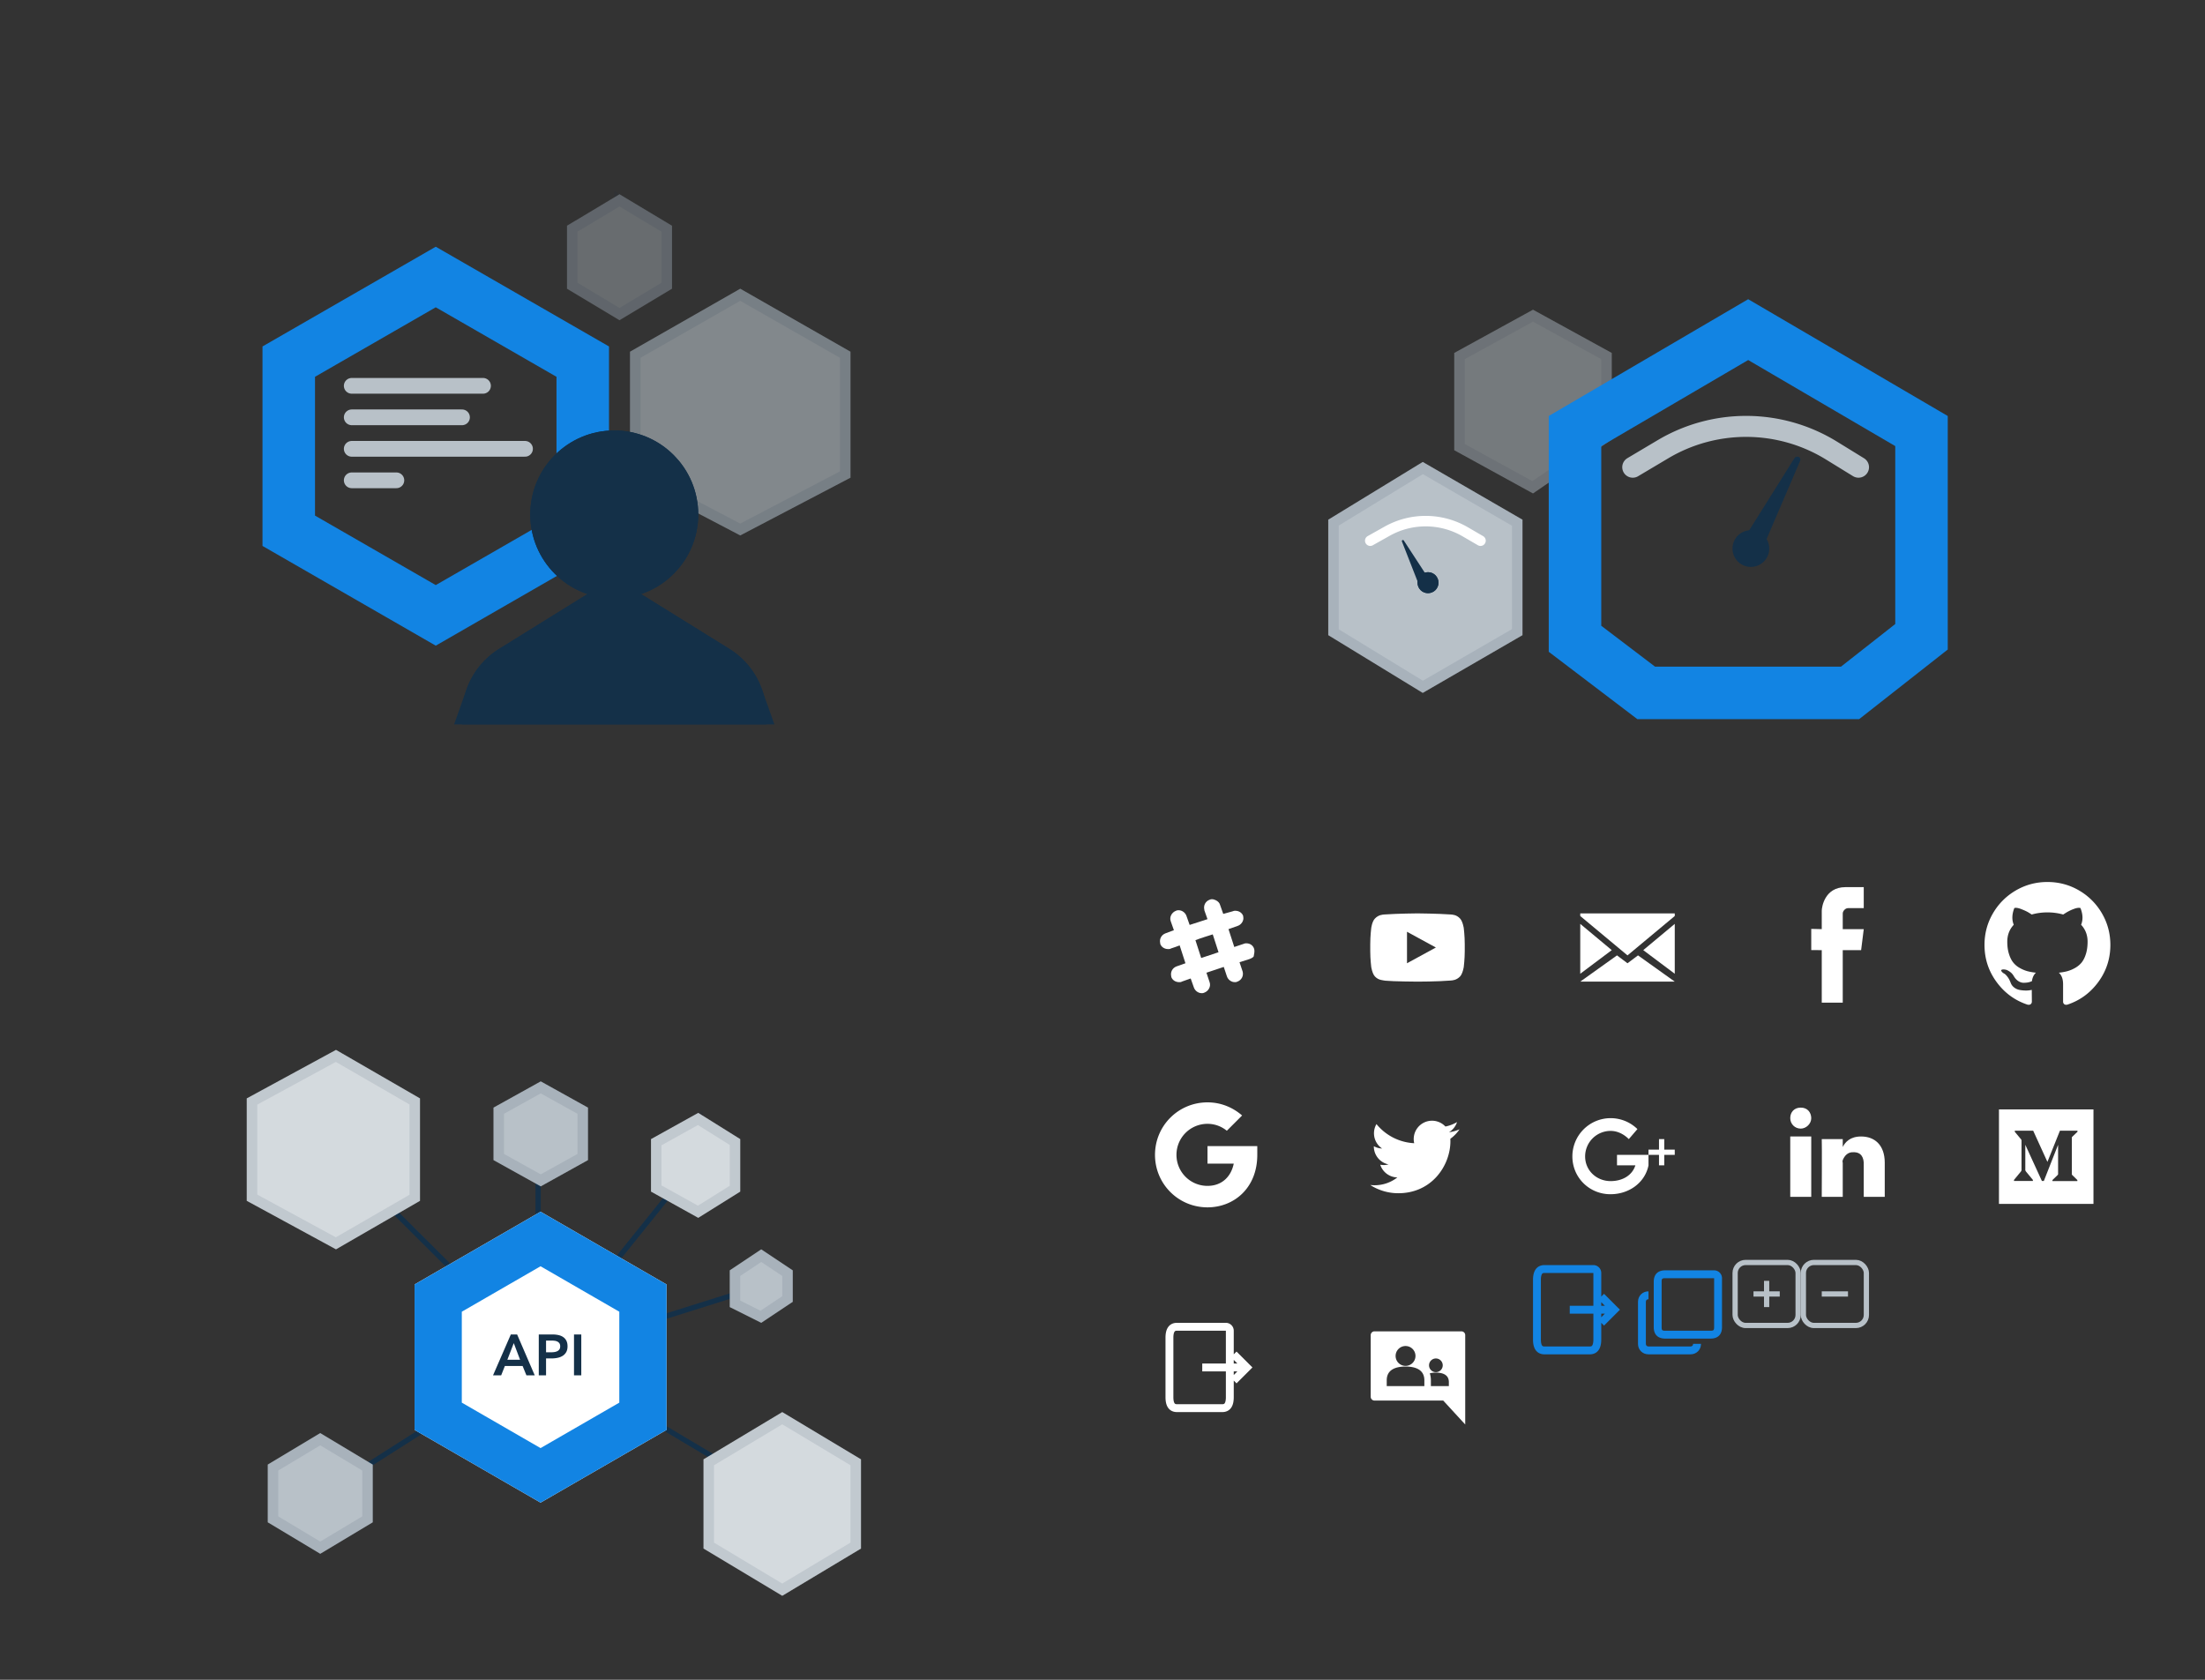 <?xml version="1.0" encoding="utf-8"?><svg width="420" height="320" viewBox="0 0 420 320" xmlns="http://www.w3.org/2000/svg" xmlns:xlink="http://www.w3.org/1999/xlink"><rect x="0" y="0" width="420" height="320" fill="#333333" stroke="none"/><svg width="210" height="160" viewBox="0 0 210 160" id="admin-console" xmlns="http://www.w3.org/2000/svg"><defs><path id="aa" d="M68 0l10 6v12l-10 6-10-6V6z"/><path id="ab" d="M91 18l21 12v24L91 65 70 54V30z"/><path id="ac" d="M70.164 74.964L88.91 86.6A15 15 0 0 1 96 99.344V101H38v-1.656A15 15 0 0 1 45.09 86.6l18.746-11.636a6 6 0 0 1 6.328 0z"/><path id="ad" d="M67 77c8.837 0 16-7.163 16-16s-7.163-16-16-16-16 7.163-16 16 7.163 16 16 16z"/></defs><g fill="none" fill-rule="evenodd"><path stroke="#1284E3" stroke-width="10" d="M83 52.77L55 68.89v32.22l28 16.12 28-16.12V68.89L83 52.77z"/><g transform="translate(50 37)"><use fill="#B8C1C8" fill-opacity=".4" xlink:href="#aa"/><path stroke="#143048" stroke-opacity=".1" stroke-width="2" d="M68 1.166l-9 5.4v10.868l9 5.4 9-5.4V6.566l-9-5.4z"/></g><g transform="translate(50 37)"><use fill="#B8C1C8" fill-opacity=".6" xlink:href="#ab"/><path stroke="#143048" stroke-opacity=".1" stroke-width="2" d="M91 19.152L71 30.58v22.815L91 63.87l20-10.476V30.58L91 19.152z"/></g><g transform="translate(50 37)"><use fill="#143048" xlink:href="#ac"/><path stroke="#143048" stroke-width="10" d="M43.576 96h46.848a10 10 0 0 0-4.15-5.152L67.527 79.212a1 1 0 0 0-1.054 0L47.726 90.848A10 10 0 0 0 43.576 96z"/></g><g transform="translate(50 37)"><use fill="#143048" xlink:href="#ad"/><path stroke="#143048" stroke-width="10" d="M67 72c6.075 0 11-4.925 11-11s-4.925-11-11-11-11 4.925-11 11 4.925 11 11 11z"/></g><path d="M67 73.5h25m-25 6h21m-21 12h8.5m-8.5-6h33" stroke="#B8C1C8" stroke-linecap="round" stroke-width="3"/></g></svg><svg width="210" height="160" viewBox="0 0 210 160" id="api-console" y="160" xmlns="http://www.w3.org/2000/svg"><defs><path id="ba" d="M55.963 30.829l24 13.856v27.713l-24 13.856-24-13.856V44.685z"/><path id="bb" d="M17 0l16 9.243v19.514L17 38 0 28.757V9.243z"/><path id="bc" d="M102 69l15 9v17l-15 9-15-9V78z"/><path id="bd" d="M14 73l10 6v11l-10 6-10-6V79z"/><path id="be" d="M56 6l9 5v10l-9 5-9-5V11z"/><path id="bf" d="M86 12l8 5v10l-8 5-9-5V17z"/><path id="bg" d="M98 38l6 4v6l-6 4-6-3v-7z"/></defs><g fill="none" fill-rule="evenodd"><path stroke="#143048" stroke-linecap="square" d="M61.172 124.798l41.557-26.465m.001 0l42.745-13.457M103 98l47 28m-47.5-28V53m.23 45.333l-39.975-39.84m39.975 39.84l29.288-36.413"/><g transform="translate(47 40)"><use fill="#FFF" xlink:href="#ba"/><path stroke="#1284E3" stroke-width="9" d="M55.963 36.025l-19.5 11.258V69.8l19.5 11.258 19.5-11.258V47.283l-19.5-11.258z"/></g><g transform="translate(47 40)"><use fill="#D4DADE" xlink:href="#bb"/><path stroke="#143048" stroke-opacity=".1" stroke-width="2" d="M16.985 1.146L1 9.838v18.324l15.985 8.692L32 28.18V9.82L16.985 1.146z"/></g><g transform="translate(47 40)"><use fill="#D4DADE" xlink:href="#bc"/><path stroke="#143048" stroke-opacity=".1" stroke-width="2" d="M102 70.166l-14 8.4v15.868l14 8.4 14-8.4V78.566l-14-8.4z"/></g><g transform="translate(47 40)"><use fill="#B8C1C8" xlink:href="#bd"/><path stroke="#143048" stroke-opacity=".1" stroke-width="2" d="M14 74.166l-9 5.4v9.868l9 5.4 9-5.4v-9.868l-9-5.4z"/></g><g transform="translate(47 40)"><use fill="#B8C1C8" xlink:href="#be"/><path stroke="#143048" stroke-opacity=".1" stroke-width="2" d="M56 7.144l-8 4.444v8.824l8 4.444 8-4.444v-8.824l-8-4.444z"/></g><g transform="translate(47 40)"><use fill="#D4DADE" xlink:href="#bf"/><path stroke="#143048" stroke-opacity=".1" stroke-width="2" d="M85.97 13.16L78 17.589v8.824l7.97 4.427L93 26.446v-8.892l-7.03-4.393z"/></g><g transform="translate(47 40)"><use fill="#B8C1C8" xlink:href="#bg"/><path stroke="#143048" stroke-opacity=".1" stroke-width="2" d="M98 39.202l-5 3.333v5.847l4.928 2.464L103 47.465v-4.93l-5-3.333z"/></g><path fill="#143048" d="M97.3 94.212h1.199l3.355 7.788h-1.584l-.726-1.782h-3.377L95.463 102h-1.551l3.388-7.788zm1.76 4.818l-1.199-3.168-1.221 3.168h2.42zm3.564-4.818h2.541c.447 0 .85.04 1.21.121.36.08.667.213.924.396.257.183.455.418.594.704.14.286.209.63.209 1.034 0 .433-.08.796-.242 1.089-.161.293-.38.53-.654.71a2.87 2.87 0 0 1-.963.39c-.367.08-.755.121-1.166.121h-1.067V102h-1.386v-7.788zm2.354 3.399c.227 0 .444-.016.649-.05.205-.033.389-.091.55-.176.161-.084.29-.2.385-.346.095-.147.143-.337.143-.572 0-.227-.048-.412-.143-.555a.988.988 0 0 0-.38-.336 1.625 1.625 0 0 0-.538-.16 4.92 4.92 0 0 0-.622-.038h-1.012v2.233h.968zm4.356-3.399h1.386V102h-1.386v-7.788z"/></g></svg><svg width="13" height="13" viewBox="0 0 13 13" id="close" x="343" y="240" xmlns="http://www.w3.org/2000/svg"><g fill="none" fill-rule="evenodd" stroke="#B8C1C8"><rect width="12" height="12" x=".5" y=".5" rx="2"/><path d="M4 6.5h5"/></g></svg><svg width="20" height="20" viewBox="0 0 20 20" id="copy" x="310" y="240" xmlns="http://www.w3.org/2000/svg"><g fill="#1284E3"><path d="M4 6v1.5c-.312 0-.5.188-.5.5v8c0 .312.188.5.5.5h8c.312 0 .5-.188.5-.5H14c0 1.14-.86 2-2 2H4c-1.14 0-2-.86-2-2V8c0-1.14.86-2 2-2z"/><path d="M16.5 3.5H7.167c-.562 0-.667.105-.667.667v8.666c0 .563.104.667.667.667h8.666c.563 0 .667-.104.667-.667V3.5zm1.5 9.333C18 14.224 17.224 15 15.833 15H7.167C5.776 15 5 14.224 5 12.833V4.167C5 2.777 5.776 2 7.167 2H16.5A1.5 1.5 0 0 1 18 3.5v9.333z"/></g></svg><svg width="210" height="160" viewBox="0 0 210 160" id="dashboard" x="210" xmlns="http://www.w3.org/2000/svg"><defs><path id="ea" d="M0 33V11L18 0l19 11v22L18 44z"/><circle id="eb" cx="19" cy="23" r="2"/><path id="ec" d="M0 26.765V8.235L15 0l15 8.235v16.47L15 35z"/></defs><g fill="none" fill-rule="evenodd"><g transform="translate(43 88)"><use fill="#B8C1C8" xlink:href="#ea"/><path stroke="#143048" stroke-opacity=".1" stroke-width="2" d="M1 32.44l17.014 10.396L36 32.423V11.577L18.014 1.164 1 11.56v20.878z"/></g><path fill="#143048" d="M60.108 111l-3.074-7.85a.2.2 0 0 1 .354-.182L62 110.034l-1.892.966z"/><path stroke="#FFF" stroke-linecap="round" stroke-width="2" d="M51 103l3.209-1.802a15 15 0 0 1 14.886.112L72 103"/><g transform="translate(43 88)"><use fill="#143048" xlink:href="#eb"/><circle cx="19" cy="23" r="1" stroke="#143048" stroke-width="2"/></g><g transform="translate(67 59)" opacity=".5"><use fill="#B8C1C8" xlink:href="#ec"/><path stroke="#143048" stroke-opacity=".1" stroke-width="2" d="M1 26.173l13.942 7.654L29 24.18V8.827L15 1.141 1 8.827v17.346z"/></g><g transform="translate(85 57)"><path fill="#143048" d="M37 45.904l9.783-15.601a.665.665 0 0 1 .813-.263.546.546 0 0 1 .297.721L40.5 48 37 45.904z"/><path stroke="#B8C1C8" stroke-linecap="round" stroke-width="4" d="M16 32l5.76-3.423a31 31 0 0 1 32.084.25L59 32"/><circle cx="38.5" cy="47.5" r="3.5" fill="#143048"/><path stroke="#1284E3" stroke-width="10" d="M18.567 75h38.821L71 64.307V25.113L37.987 5.793 5 25.114v39.573L18.567 75z"/></g></g></svg><svg width="40" height="40" viewBox="0 0 40 40" id="email" x="290" y="160" xmlns="http://www.w3.org/2000/svg"><path fill="#FFF" fill-rule="evenodd" d="M11 14h18v13H11V14zm11 8l7 5v-1.5L23 21l6-5v-1.5L20 22l-9-7.5V16l6 5-6 4.5V27l7-5 2 1.5 2-1.5z"/></svg><svg width="40" height="40" viewBox="0 0 40 40" id="facebook" x="330" y="160" xmlns="http://www.w3.org/2000/svg"><path fill="#FFF" fill-rule="nonzero" d="M17 13.5V17l-2-.048v4.04L17 21v10h4V21h3.5l.5-4h-4v-3c0-.413.464-1 1-1h3V9h-3.484C17.5 9 17 12.896 17 13.5z"/></svg><svg width="40" height="40" viewBox="0 0 40 40" id="github" x="370" y="160" xmlns="http://www.w3.org/2000/svg"><path fill="#FFF" d="M30.367 13.99a11.935 11.935 0 0 0-4.362-4.362c-1.837-1.072-3.842-1.608-6.018-1.608-2.174 0-4.18.536-6.017 1.608a11.934 11.934 0 0 0-4.362 4.362C8.536 15.827 8 17.833 8 20.007c0 2.612.762 4.961 2.287 7.047 1.524 2.087 3.493 3.53 5.907 4.332.281.052.49.015.625-.11a.61.61 0 0 0 .203-.468l-.008-.842a122.66 122.66 0 0 1-.008-1.39l-.36.063a4.58 4.58 0 0 1-.865.054 6.6 6.6 0 0 1-1.085-.109 2.424 2.424 0 0 1-1.046-.468 1.98 1.98 0 0 1-.687-.96l-.156-.359a3.9 3.9 0 0 0-.491-.796c-.224-.291-.45-.489-.68-.593l-.109-.078a1.146 1.146 0 0 1-.202-.187.856.856 0 0 1-.14-.219c-.032-.073-.006-.133.077-.18.084-.047.234-.07.453-.07l.312.047c.208.042.465.166.773.375.306.208.559.478.756.811.24.427.528.752.867.976.338.224.679.335 1.022.335.343 0 .64-.026.89-.078.25-.052.483-.13.702-.234.094-.697.349-1.233.765-1.608a10.688 10.688 0 0 1-1.6-.28 6.37 6.37 0 0 1-1.467-.61 4.202 4.202 0 0 1-1.257-1.045c-.333-.417-.606-.963-.819-1.64-.213-.676-.32-1.456-.32-2.34 0-1.26.411-2.331 1.233-3.216-.385-.947-.349-2.008.11-3.184.301-.094.749-.023 1.342.21.593.235 1.027.435 1.303.602.276.166.497.307.663.421.968-.27 1.967-.406 2.997-.406 1.03 0 2.03.136 2.998.406l.593-.374a8.4 8.4 0 0 1 1.435-.687c.552-.208.974-.266 1.265-.172.468 1.176.51 2.237.125 3.184.822.885 1.233 1.957 1.233 3.216 0 .884-.107 1.667-.32 2.349-.213.681-.489 1.227-.827 1.639-.338.41-.76.757-1.264 1.038a6.382 6.382 0 0 1-1.468.608c-.473.125-1.007.22-1.6.282.541.468.812 1.207.812 2.216v3.293c0 .187.065.343.195.468s.336.161.617.11c2.414-.802 4.383-2.246 5.908-4.332 1.524-2.086 2.286-4.435 2.286-7.047 0-2.175-.537-4.18-1.608-6.017z"/></svg><svg width="40" height="40" viewBox="0 0 40 40" id="google" x="210" y="200" xmlns="http://www.w3.org/2000/svg"><defs><path id="ia" d="M19.483 8.333H10v3.334h5c-.5 2.454-2.227 4.242-5 4.242A5.897 5.897 0 0 1 4.09 10 5.897 5.897 0 0 1 10 4.09c1.41 0 2.682.5 3.682 1.32L16.59 2.5C14.818.955 12.545 0 10 0 4.455 0 0 4.455 0 10s4.455 10 10 10c5 0 9.483-3.636 9.483-10V8.333z"/></defs><use fill="#FFF" fill-rule="evenodd" transform="translate(10 10)" xlink:href="#ia"/></svg><svg viewBox="0 0 40 40" width="40" height="40" id="google-groups" x="250" y="240" xmlns="http://www.w3.org/2000/svg"><path d="M28.367 13.62H11.81a.722.722 0 0 0-.722.722v11.744c0 .398.323.722.722.722H24.9l4.19 4.558V14.342a.722.722 0 0 0-.722-.722zm-10.644 2.797a1.892 1.892 0 1 1 0 3.784 1.892 1.892 0 0 1 0-3.784zm3.583 7.63H14.14v-1.102c0-1.979 1.604-2.617 3.583-2.617 1.98 0 3.583.638 3.583 2.617v1.103zm2.196-5.258a1.304 1.304 0 1 1 .001 2.608 1.304 1.304 0 0 1-.001-2.608zm2.47 5.259h-3.423v-1.103c0-.508-.078-.945-.207-1.322.346-.097.74-.138 1.16-.138 1.364 0 2.47.439 2.47 1.803z" fill="#fff"/></svg><svg width="40" height="40" viewBox="0 0 40 40" id="google-plus" x="290" y="200" xmlns="http://www.w3.org/2000/svg"><path d="M18 20v2h3.5c-.62 1.971-2.536 3-4.711 3-2.684 0-4.86-2.02-4.86-4.704a4.859 4.859 0 0 1 4.86-4.859c1.35 0 2.58.673 3.461 1.563l1.639-1.91A7.289 7.289 0 0 0 9.5 20.296c0 4.025 3.225 7.204 7.25 7.204 3.526 0 6.575-2.173 7.25-5.5v-2h-6zm11-1h-2v-2h-1v2h-2v1h2v2h1v-2h2z" fill="#FFF"/></svg><svg width="40" height="40" viewBox="0 0 40 40" id="linkedin" x="330" y="200" xmlns="http://www.w3.org/2000/svg"><path fill="#FFF" d="M29 21.5V28h-4v-6c.07-1.521-.499-2.552-2-2.5-1.007-.052-1.654.643-2 1.5-.042.055-.068.389 0 .5V28h-4s.053-10.181 0-11h4v1.5c.454-.908 1.386-2 3.5-2 2.56 0 4.5 1.606 4.5 5zM13 11c-1.25 0-2 .864-2 2 0 1.11.87 2 2 2 1 0 2-.89 2-2-.026-1.136-.75-2-2-2zm-2 17h4V16.5h-4V28z"/></svg><svg width="20" height="20" viewBox="0 0 20 20" id="logout" x="290" y="240" xmlns="http://www.w3.org/2000/svg"><path d="M14.25 15.167V2.5a.75.75 0 0 0-.75-.75H4.167c-.926 0-1.417.642-1.417 2.083v11.334c0 1.441.49 2.083 1.417 2.083h8.666c.926 0 1.417-.642 1.417-2.083zM9 9.5h8M15 7l2.5 2.5L15 12" fill="none" fill-rule="evenodd" stroke="#1284E3" stroke-width="1.5"/></svg><svg width="40" height="40" viewBox="0 0 40 40" id="logout-white" x="210" y="240" xmlns="http://www.w3.org/2000/svg"><path d="M24.25 26.167V13.5a.75.75 0 0 0-.75-.75h-9.333c-.926 0-1.417.642-1.417 2.083v11.334c0 1.441.49 2.083 1.417 2.083h8.666c.926 0 1.417-.642 1.417-2.083zM19 20.5h8M25 18l2.5 2.5L25 23" fill="none" fill-rule="evenodd" stroke="#FFF" stroke-width="1.5"/></svg><svg width="40" height="40" viewBox="0 0 40 40" id="medium" x="370" y="200" xmlns="http://www.w3.org/2000/svg"><path d="M10.755 11.34h18v18h-18zm4.295 6.02v5.344a.615.615 0 0 1-.164.53l-1.27 1.541v.204h3.602v-.204l-1.27-1.54a.638.638 0 0 1-.175-.53v-4.623l3.161 6.897h.367l2.716-6.897v5.497c0 .147 0 .175-.096.27l-.977.949v.203h4.742v-.203l-.943-.926a.282.282 0 0 1-.107-.27V16.8a.282.282 0 0 1 .107-.271l.966-.926v-.203h-3.342l-2.383 5.943-2.71-5.943H13.77v.203l1.129 1.36c.11.1.167.247.152.396z" fill="#fff"/></svg><svg width="13" height="13" viewBox="0 0 13 13" id="open" x="330" y="240" xmlns="http://www.w3.org/2000/svg"><g fill="none" fill-rule="evenodd" stroke="#B8C1C8"><rect width="12" height="12" x=".5" y=".5" rx="2"/><path d="M4 6.5h5M6.5 9V4"/></g></svg><svg id="slack" viewBox="0 0 40 40" width="40" height="40" x="210" y="160" xmlns="http://www.w3.org/2000/svg"><style>.qst0{fill:#fff}</style><title>background</title><title>Layer 1</title><path class="qst0" d="M28.9 20.8c-.2-.7-.8-1.1-1.5-1.1-.2 0-.3 0-.5.1l-1.8.6L24 17l1.7-.6c.7-.2 1.3-1 1.1-1.8v-.1c-.2-.6-.8-1-1.5-1-.2 0-.3 0-.5.1l-1.8.5-.6-1.7c-.1-.4-.4-.7-.8-.9-.2-.1-.5-.2-.7-.2-.2 0-.3 0-.5.1-.8.3-1.2 1.1-1 1.9v.1l.6 1.7-3.4 1.1-.6-1.7c-.2-.6-.8-1.1-1.5-1.1-.2 0-.3 0-.5.1-.8.3-1.3 1.2-1 2l.6 1.7-1.6.6c-.8.3-1.2 1.1-1 1.9v.1c.2.6.8 1 1.5 1 .2 0 .4 0 .5-.1.6-.2 1.2-.4 1.7-.6l1.1 3.4-1.7.6c-.8.3-1.2 1.1-1 1.9v.1c.2.6.8 1 1.5 1 .2 0 .4 0 .5-.1l1.7-.6.6 1.7c.2.6.8 1.1 1.5 1.1.2 0 .3 0 .5-.1.8-.3 1.3-1.2 1-2l-.6-1.8 3.3-1.1.6 1.8c.2.6.8 1.1 1.5 1.1.2 0 .3 0 .5-.1.8-.3 1.2-1.1 1-1.9l-.6-1.8 1.9-.6s.6-.2.8-.5c.1-.5.2-1 .1-1.4zm-10.1 1.7l-1.1-3.4c1.3-.5 2.4-.8 3.3-1.1l1.1 3.4-3.3 1.1z"/></svg><svg width="40" height="40" viewBox="0 0 40 40" id="twitter" x="250" y="200" xmlns="http://www.w3.org/2000/svg"><path fill="#FFF" d="M28.001 15.134a6.965 6.965 0 0 1-2.002.55 3.502 3.502 0 0 0 1.533-1.929c-.676.4-1.422.69-2.216.847a3.488 3.488 0 0 0-5.943 3.18 9.902 9.902 0 0 1-7.188-3.645 3.461 3.461 0 0 0-.472 1.753c0 1.21.616 2.278 1.55 2.903a3.488 3.488 0 0 1-1.579-.438v.044a3.491 3.491 0 0 0 2.797 3.42c-.292.078-.6.122-.919.122-.225 0-.443-.023-.656-.065a3.49 3.49 0 0 0 3.257 2.422 6.997 6.997 0 0 1-4.331 1.49c-.282 0-.559-.016-.832-.047a9.858 9.858 0 0 0 5.346 1.569c6.416 0 9.923-5.314 9.923-9.923l-.012-.451a6.965 6.965 0 0 0 1.744-1.802z"/></svg><svg width="40" height="40" viewBox="0 0 40 40" id="youtube" x="250" y="160" xmlns="http://www.w3.org/2000/svg"><path fill="#FFF" fill-rule="nonzero" d="M28.1 14.975c.528.561.714 1.832.714 1.832S29 18.314 29 19.82v1.39c0 1.476-.186 2.983-.186 2.983s-.186 1.27-.714 1.832c-.683.71-1.459.739-1.8.768C23.786 27 20 27 20 27s-4.686-.03-6.114-.177c-.403-.089-1.303-.06-1.986-.798-.528-.561-.714-1.832-.714-1.832S11 22.716 11 21.21v-1.39c0-1.506.186-3.013.186-3.013s.155-1.27.714-1.832c.683-.71 1.459-.739 1.8-.768C16.214 14.03 20 14 20 14s3.786.03 6.3.207c.341.03 1.117.03 1.8.768zM18 17.5v6l5.5-3-5.5-3z"/></svg></svg>